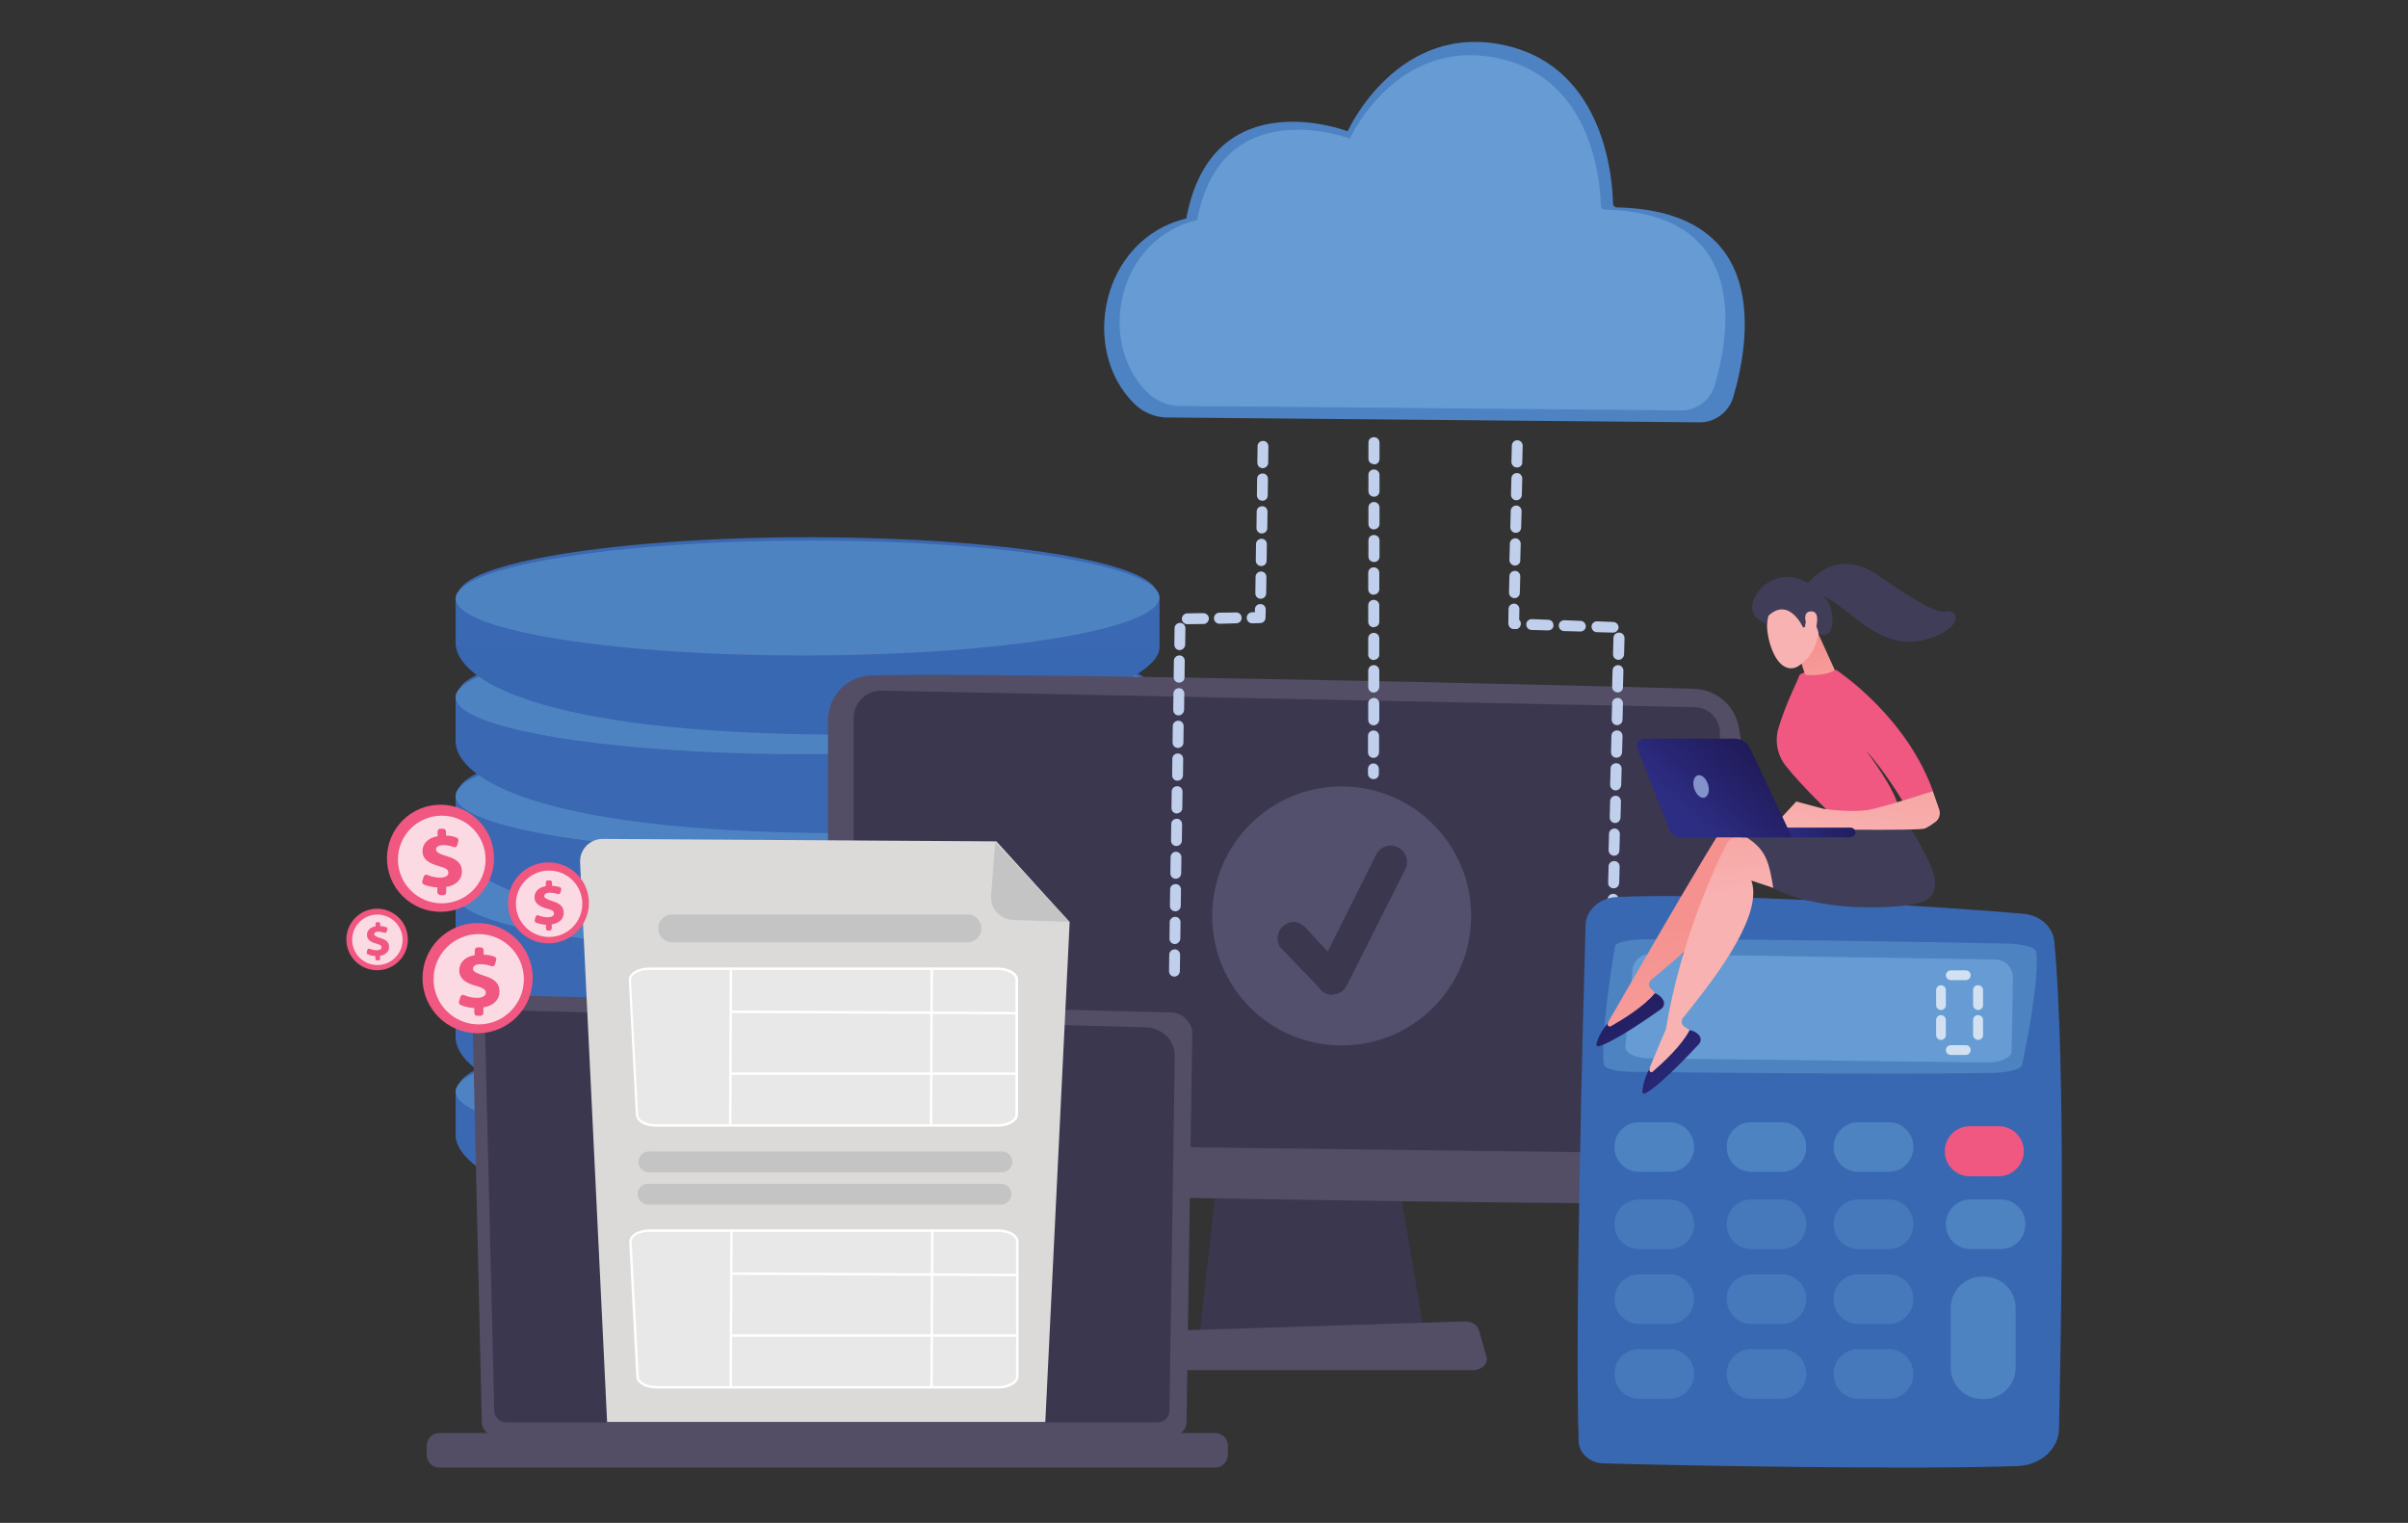 <?xml version="1.0" encoding="utf-8"?>
<!-- Generator: Adobe Illustrator 24.1.2, SVG Export Plug-In . SVG Version: 6.00 Build 0)  -->
<svg version="1.1" id="Layer_1" xmlns="http://www.w3.org/2000/svg" xmlns:xlink="http://www.w3.org/1999/xlink" x="0px" y="0px"
	 viewBox="0 0 1088 688" style="enable-background:new 0 0 1088 688;" xml:space="preserve">
<rect x="0" y="0" width="1088" height="688" fill="#333333" stroke="none"/>
<style type="text/css">
	.st0{fill:#3A68B2;}
	.st1{fill:url(#SVGID_1_);}
	.st2{fill:#4D83C3;}
	.st3{fill:url(#SVGID_2_);}
	.st4{fill:url(#SVGID_3_);}
	.st5{fill:url(#SVGID_4_);}
	.st6{fill:url(#SVGID_5_);}
	.st7{fill:#4E83C2;}
	.st8{fill:#3968B2;}
	.st9{fill:url(#SVGID_6_);}
	.st10{fill:#669CD3;}
	.st11{fill:#3A374F;}
	.st12{fill:#534E66;}
	.st13{fill:#53506D;}
	.st14{fill:#C0CFEB;}
	.st15{fill:#F05781;}
	.st16{opacity:0.63;fill:#4E83C2;enable-background:new    ;}
	.st17{opacity:0.7;}
	.st18{fill:#FFFFFF;}
	.st19{fill:url(#SVGID_7_);}
	.st20{fill:url(#SVGID_8_);}
	.st21{fill:url(#SVGID_9_);}
	.st22{fill:url(#SVGID_10_);}
	.st23{fill:#403D58;}
	.st24{fill:url(#SVGID_11_);}
	.st25{fill:url(#SVGID_12_);}
	.st26{fill:url(#SVGID_13_);}
	.st27{fill:url(#SVGID_14_);}
	.st28{fill:url(#SVGID_15_);}
	.st29{fill:url(#SVGID_16_);}
	.st30{fill:#8193CA;}
	.st31{fill:#DBDAD9;}
	.st32{fill:#C4C4C4;}
	.st33{opacity:0.39;fill:#FFFFFF;enable-background:new    ;}
	.st34{opacity:0.78;fill:#FFFFFF;enable-background:new    ;}
</style>
<path class="st0" d="M523.8,492.6V516l0,0c-1.4,14.2-60.6,40.2-146.6,40.6c-126.5,0.7-169.2-27.5-171.1-42l0,0v-21.6L523.8,492.6z"
	/>
<linearGradient id="SVGID_1_" gradientUnits="userSpaceOnUse" x1="373.689" y1="477.482" x2="352.179" y2="-209.468" gradientTransform="matrix(1 0 0 -1 0 687.962)">
	<stop  offset="0" style="stop-color:#5560AB"/>
	<stop  offset="1" style="stop-color:#4C57A6"/>
</linearGradient>
<path class="st1" d="M205.9,493.2c0,14.6,73,26.1,161.5,25.7c87-0.4,156.4-12.1,156.4-26.2s-69.4-25.7-156.4-25.7
	C278.9,466.8,205.9,478.6,205.9,493.2z"/>
<path class="st0" d="M207.1,491.4c0,14.5,72.4,25.9,160.3,25.6c86.4-0.3,155.3-12,155.3-26s-68.9-25.5-155.3-25.6
	C279.5,465.3,207.1,476.9,207.1,491.4z"/>
<polygon class="st0" points="205.9,514.7 205.9,493.1 523.8,492.6 523.8,516 "/>
<path class="st2" d="M205.9,493.2c0,14.6,73,26.1,161.5,25.7c87-0.4,156.4-12.1,156.4-26.2s-69.4-25.7-156.4-25.7
	C278.9,466.8,205.9,478.6,205.9,493.2z"/>
<path class="st0" d="M523.8,448.1v23.5l0,0c-1.4,14.1-60.6,38.9-146.6,38.5C240.8,509.4,208,484.7,206,470.2l0,0v-21.6L523.8,448.1z
	"/>
<linearGradient id="SVGID_2_" gradientUnits="userSpaceOnUse" x1="372.298" y1="477.522" x2="350.788" y2="-209.418" gradientTransform="matrix(1 0 0 -1 0 687.962)">
	<stop  offset="0" style="stop-color:#5560AB"/>
	<stop  offset="1" style="stop-color:#4C57A6"/>
</linearGradient>
<path class="st3" d="M205.9,448.7c0,14.6,73,26.1,161.5,25.7c87-0.4,156.4-12.1,156.4-26.2s-69.4-25.6-156.4-25.7
	C278.9,422.4,205.9,434.1,205.9,448.7z"/>
<path class="st0" d="M207.1,446.9c0,14.5,72.4,25.9,160.3,25.6c86.4-0.3,155.3-12,155.3-26s-68.9-25.5-155.3-25.6
	C279.5,420.8,207.1,432.5,207.1,446.9z"/>
<polygon class="st0" points="205.9,470.2 205.9,448.6 523.8,448.1 523.8,471.6 "/>
<path class="st2" d="M205.9,448.7c0,14.6,73,26.1,161.5,25.7c87-0.4,156.4-12.1,156.4-26.2s-69.4-25.6-156.4-25.7
	C278.9,422.4,205.9,434.1,205.9,448.7z"/>
<path class="st0" d="M523.8,403.6V427l0,0c-1.5,14.2-60.7,39-146.7,38.5c-136.3-0.7-169.2-25.4-171.1-39.8l0,0v-21.6L523.8,403.6z"
	/>
<linearGradient id="SVGID_3_" gradientUnits="userSpaceOnUse" x1="370.904" y1="477.562" x2="349.394" y2="-209.378" gradientTransform="matrix(1 0 0 -1 0 687.962)">
	<stop  offset="0" style="stop-color:#5560AB"/>
	<stop  offset="1" style="stop-color:#4C57A6"/>
</linearGradient>
<path class="st4" d="M205.9,404.1c0,14.6,73,26.1,161.5,25.7c87-0.4,156.4-12.1,156.4-26.2s-69.4-25.7-156.4-25.7
	C278.9,377.8,205.9,389.6,205.9,404.1z"/>
<path class="st0" d="M207.1,402.4c0,14.5,72.4,25.9,160.3,25.6c86.4-0.3,155.3-12,155.3-26s-68.9-25.5-155.3-25.6
	C279.5,376.3,207.1,387.9,207.1,402.4z"/>
<polygon class="st0" points="205.9,425.7 205.9,404.1 523.8,403.6 523.8,427 "/>
<path class="st2" d="M205.9,404.1c0,14.6,73,26.1,161.5,25.7c87-0.4,156.4-12.1,156.4-26.2s-69.4-25.7-156.4-25.7
	C278.9,377.8,205.9,389.6,205.9,404.1z"/>
<path class="st0" d="M523.8,359v23.5l0,0c-1.4,14.2-60.6,38.9-146.6,38.5C240.8,420.2,208,395.6,206,381.1l0,0v-21.6L523.8,359z"/>
<linearGradient id="SVGID_4_" gradientUnits="userSpaceOnUse" x1="369.51" y1="477.612" x2="348" y2="-209.328" gradientTransform="matrix(1 0 0 -1 0 687.962)">
	<stop  offset="0" style="stop-color:#5560AB"/>
	<stop  offset="1" style="stop-color:#4C57A6"/>
</linearGradient>
<path class="st5" d="M205.9,359.6c0,14.6,73,26.1,161.5,25.7c87-0.4,156.4-12.1,156.4-26.2s-69.4-25.6-156.4-25.7
	C278.9,333.3,205.9,345,205.9,359.6z"/>
<path class="st0" d="M207.1,357.8c0,14.5,72.4,25.9,160.3,25.6c86.4-0.3,155.3-12,155.3-26s-68.9-25.5-155.3-25.6
	C279.5,331.7,207.1,343.3,207.1,357.8z"/>
<polygon class="st0" points="205.9,381.1 205.9,359.5 523.8,359 523.8,382.5 "/>
<path class="st2" d="M205.9,359.6c0,14.6,73,26.1,161.5,25.7c87-0.4,156.4-12.1,156.4-26.2s-69.4-25.6-156.4-25.7
	C278.9,333.3,205.9,345,205.9,359.6z"/>
<path class="st0" d="M523.8,314.4v23.5l0,0c-1.4,14.2-60.6,38.9-146.6,38.5C240.8,375.7,207.9,351,206,336.5l0,0v-21.6L523.8,314.4z
	"/>
<linearGradient id="SVGID_5_" gradientUnits="userSpaceOnUse" x1="368.115" y1="477.652" x2="346.605" y2="-209.288" gradientTransform="matrix(1 0 0 -1 0 687.962)">
	<stop  offset="0" style="stop-color:#5560AB"/>
	<stop  offset="1" style="stop-color:#4C57A6"/>
</linearGradient>
<path class="st6" d="M205.9,315c0,14.6,73,26.1,161.5,25.7c87-0.4,156.4-12.1,156.4-26.2s-69.4-25.6-156.4-25.7
	C278.9,288.7,205.9,300.4,205.9,315z"/>
<path class="st0" d="M207.1,313.2c0,14.5,72.4,25.9,160.3,25.6c86.4-0.3,155.3-12,155.3-26s-68.9-25.5-155.3-25.6
	C279.5,287.1,207.1,298.8,207.1,313.2z"/>
<polygon class="st0" points="205.9,336.5 205.9,314.9 523.8,314.4 523.8,337.9 "/>
<path class="st7" d="M205.9,315c0,14.6,73,26.1,161.5,25.7c87-0.4,156.4-12.1,156.4-26.2s-69.4-25.6-156.4-25.7
	C278.9,288.7,205.9,300.4,205.9,315z"/>
<path class="st8" d="M523.8,269.9v23.5l0,0c-1.4,14.2-60.6,38.9-146.6,38.5C240.8,331.1,207.9,306.4,206,292l0,0v-21.6L523.8,269.9z
	"/>
<linearGradient id="SVGID_6_" gradientUnits="userSpaceOnUse" x1="366.721" y1="477.692" x2="345.211" y2="-209.248" gradientTransform="matrix(1 0 0 -1 0 687.962)">
	<stop  offset="0" style="stop-color:#5560AB"/>
	<stop  offset="1" style="stop-color:#4C57A6"/>
</linearGradient>
<path class="st9" d="M205.9,270.4c0,14.6,73,26.1,161.5,25.7c87-0.4,156.4-12.1,156.4-26.2s-69.4-25.6-156.4-25.7
	C278.9,244.1,205.9,255.9,205.9,270.4z"/>
<path class="st0" d="M207.1,268.7c0,14.5,72.4,25.9,160.3,25.6c86.4-0.3,155.3-12,155.3-26s-68.9-25.4-155.3-25.6
	C279.5,242.6,207.1,254.2,207.1,268.7z"/>
<polygon class="st0" points="205.9,292 205.9,270.4 523.8,269.9 523.8,293.3 "/>
<path class="st7" d="M205.9,270.4c0,14.6,73,26.1,161.5,25.7c87-0.4,156.4-12.1,156.4-26.2s-69.4-25.6-156.4-25.7
	C278.9,244.1,205.9,255.9,205.9,270.4z"/>
<path class="st2" d="M730.6,93.7c-1,0-1.8-0.8-1.8-1.8c-0.2-10.2-3.3-60.6-47.8-71.2c-49.5-11.7-72.1,38.6-72.1,38.6
	S547.7,35.8,536,98.7c-38.4,9.2-48.4,59.3-23.4,83.8c4,3.9,9.3,6.1,14.8,6.1l240.4,2.2c7.1,0.1,13.3-4.6,15.3-11.3
	C790.6,154.1,800.4,95.3,730.6,93.7z"/>
<path class="st10" d="M725.1,94.7c-1,0-1.8-0.8-1.8-1.8c-0.2-9.7-3.3-56.5-45.2-66.3c-46.8-11-68.2,36-68.2,36s-57.9-21.9-69,36.8
	c-35.9,8.5-45.5,54.5-22.8,77.6c4,4.1,9.4,6.4,15.1,6.4l226.3,2c7.1,0.1,13.3-4.6,15.3-11.4C781.9,150,790.3,96.3,725.1,94.7z"/>
<polygon class="st11" points="550.8,524.4 542,602.9 643.6,602.9 630.3,524.4 "/>
<path class="st12" d="M374.1,325.4v185c0,15.2,12.1,27.7,27.3,28.1c67.6,1.7,303.9,6,368.3,5c11.1-0.2,20-9,20.3-20
	c1.2-43,3.3-146.3-4.2-194.3c-1.6-10.1-10.1-17.7-20.3-18c-56.6-1.8-307.2-7.5-371.5-6.1C382.9,305.3,374.1,314.3,374.1,325.4z"/>
<path class="st11" d="M385.7,324.5v175.8c0,8.9,7.1,16.1,16,16.3l358.7,4.5c8.7,0.1,15.9-6.8,16.1-15.6c0-0.1,0-0.1,0-0.2l0.6-174.2
	c0-6.3-5-11.5-11.3-11.6L398.5,312c-6.9-0.2-12.7,5.3-12.8,12.2C385.7,324.3,385.7,324.4,385.7,324.5z"/>
<path class="st12" d="M665.5,619H516.8c-4,0-7.1-2.9-6.3-6l1.9-7.5c0.6-2.3,3.1-3.9,6-4l143.3-4.5c3.1-0.1,5.8,1.5,6.5,3.9l3.4,12
	C672.6,616,669.5,619,665.5,619z"/>
<circle class="st13" cx="606.2" cy="413.8" r="58.5"/>
<path class="st11" d="M602,449.5c-2.6,0-5-1.4-6.3-3.6l-17.4-18.1c-2.1-3.5-1-8,2.5-10.2c3.5-2.1,7-1.2,10,2.5l9.1,9.8l21.9-43.8
	c1.8-3.6,6.2-5.1,9.8-3.3c0,0,0.1,0,0.1,0c3.6,1.9,5.1,6.4,3.2,10l-26.4,52.5c-1.2,2.4-3.6,3.9-6.3,4L602,449.5z"/>
<path class="st12" d="M217.7,642.6c0,3.1,2.5,5.7,5.7,5.7h307c3.1,0,5.7-2.5,5.7-5.7l2.6-176.4c0-3.1-3.7-9.2-10.4-8.8l-300-7.8
	c-7.9-0.2-14.5,6-14.7,13.9c0,0.2,0,0.5,0,0.7L217.7,642.6z"/>
<path class="st12" d="M549.1,663H198.5c-3.1,0-5.7-2.5-5.7-5.7v-4.2c0-3.1,2.5-5.7,5.7-5.7h350.6c3.1,0,5.7,2.5,5.7,5.7v4.2
	C554.7,660.4,552.2,663,549.1,663z"/>
<path class="st11" d="M223.3,637.2c0,3,2.4,5.4,5.4,5.4H523c3,0,5.4-2.4,5.4-5.4l2.4-160.2c-0.3-9.6-8.7-13.1-13.8-12.9l-287.5-7.7
	c-5.5-0.2-10.1,4.2-10.3,9.7c0,0.2,0,0.4,0,0.6L223.3,637.2z"/>
<path class="st14" d="M728.2,438.3L728.2,438.3c-1.4,0-2.4-1.2-2.4-2.5c0-1.4,1.1-2.5,2.5-2.5c1.3,0,2.4,1.1,2.4,2.4c0,0,0,0,0,0
	v0.1C730.7,437.2,729.6,438.3,728.2,438.3C728.2,438.3,728.2,438.3,728.2,438.3z M728.4,430.8L728.4,430.8c-1.4,0-2.4-1.2-2.4-2.5
	c0,0,0,0,0,0l0.2-7.4c0-1.3,1.1-2.4,2.5-2.4h0c1.4,0,2.4,1.2,2.4,2.5c0,0,0,0,0,0l-0.2,7.4C730.9,429.8,729.8,430.9,728.4,430.8
	L728.4,430.8z M728.7,416.1L728.7,416.1c-1.4,0-2.5-1.2-2.5-2.5c0,0,0,0,0,0l0.2-7.4c0-1.3,1.1-2.4,2.5-2.4l0,0
	c1.4,0,2.4,1.1,2.4,2.5c0,0,0,0,0,0l-0.2,7.4C731.1,415,730,416.1,728.7,416.1z M729,401.3L729,401.3c-1.4,0-2.5-1.2-2.4-2.5
	l0.2-7.4c0-1.3,1.1-2.4,2.5-2.4h0.1c1.4,0,2.4,1.2,2.4,2.5l-0.2,7.4C731.5,400.3,730.4,401.4,729,401.3
	C729,401.3,729,401.3,729,401.3L729,401.3z M729.3,386.6L729.3,386.6c-1.4,0-2.5-1.2-2.5-2.5c0,0,0,0,0,0l0.2-7.4
	c0-1.3,1.1-2.4,2.5-2.4l0,0c1.4,0,2.4,1.2,2.4,2.5c0,0,0,0,0,0l-0.2,7.4C731.7,385.5,730.7,386.6,729.3,386.6z M729.7,371.8
	L729.7,371.8c-1.4,0-2.4-1.2-2.4-2.5c0,0,0,0,0,0l0.2-7.4c0-1.4,1.2-2.4,2.5-2.4c1.4,0,2.4,1.2,2.4,2.5l-0.2,7.4
	C732.1,370.8,731,371.9,729.7,371.8z M730,357.1L730,357.1c-1.4,0-2.5-1.2-2.5-2.5l0.2-7.4c0-1.3,1.1-2.4,2.5-2.4h0.1
	c1.4,0,2.4,1.1,2.4,2.5c0,0,0,0,0,0l-0.2,7.4C732.4,356,731.3,357.1,730,357.1L730,357.1z M730.3,342.3L730.3,342.3
	c-1.4,0-2.4-1.1-2.4-2.5c0,0,0,0,0,0l0.2-7.4c0-1.3,1.1-2.4,2.5-2.4h0.1c1.4,0,2.4,1.2,2.4,2.5l-0.2,7.4
	C732.8,341.3,731.7,342.4,730.3,342.3C730.3,342.3,730.3,342.3,730.3,342.3z M730.6,327.6L730.6,327.6c-1.4,0-2.4-1.2-2.4-2.5
	c0,0,0,0,0,0l0.2-7.4c0-1.4,1.2-2.4,2.5-2.4c1.4,0,2.4,1.2,2.4,2.5l-0.2,7.4C733.1,326.5,732,327.6,730.6,327.6
	C730.6,327.6,730.6,327.6,730.6,327.6z M730.9,312.8L730.9,312.8c-1.4,0-2.5-1.2-2.5-2.5c0,0,0,0,0,0l0.2-7.4c0-1.3,1.1-2.4,2.5-2.4
	l0,0c1.4,0,2.4,1.2,2.4,2.5l-0.2,7.4C733.3,311.8,732.3,312.8,730.9,312.8z M731.3,298.1L731.3,298.1c-1.4,0-2.5-1.1-2.5-2.5
	c0,0,0,0,0,0l0.2-7.4c0-1.3,1.1-2.4,2.5-2.4h0.1c1.4,0,2.4,1.2,2.4,2.5l-0.2,7.4C733.7,297,732.6,298.1,731.3,298.1z M729,285.8
	L729,285.8l-7.5-0.2c-1.4,0-2.4-1.2-2.4-2.5c0-1.4,1.2-2.4,2.5-2.4l7.4,0.3c1.4,0.1,2.4,1.3,2.3,2.6
	C731.2,284.7,730.2,285.7,729,285.8L729,285.8z M714.2,285.3L714.2,285.3l-7.5-0.2c-1.4,0-2.4-1.2-2.4-2.5c0-1.4,1.2-2.4,2.5-2.4
	l0,0l7.4,0.3c1.4,0.1,2.4,1.3,2.3,2.6C716.5,284.2,715.5,285.2,714.2,285.3L714.2,285.3z M699.5,284.8L699.5,284.8l-7.5-0.2
	c-1.4,0-2.4-1.2-2.4-2.5c0-1.4,1.2-2.4,2.5-2.4l0,0l7.4,0.3c1.4,0,2.4,1.1,2.4,2.5C702,283.7,700.9,284.8,699.5,284.8L699.5,284.8z
	 M684.8,284.2L684.8,284.2h-0.9c-1.3,0-2.4-1.2-2.4-2.5l0.1-6.6c0-1.3,1.1-2.4,2.5-2.4l0,0c1.4,0,2.4,1.2,2.4,2.5l-0.1,4.8
	c1,0.9,1,2.5,0.1,3.5C686,284,685.4,284.3,684.8,284.2L684.8,284.2z M684.2,270.2L684.2,270.2c-1.4,0-2.4-1.2-2.4-2.5c0,0,0,0,0,0
	l0.2-7.4c0-1.3,1.1-2.4,2.5-2.4h0c1.4,0,2.4,1.2,2.4,2.5l-0.2,7.4C686.7,269.2,685.6,270.3,684.2,270.2
	C684.3,270.3,684.3,270.3,684.2,270.2L684.2,270.2z M684.5,255.5L684.5,255.5c-1.4,0-2.5-1.2-2.5-2.5c0,0,0,0,0,0l0.2-7.4
	c0-1.3,1.1-2.4,2.4-2.4c0,0,0,0,0.1,0c1.4,0,2.4,1.2,2.4,2.5l-0.2,7.4C687,254.4,685.9,255.5,684.5,255.5L684.5,255.5z M684.8,240.7
	L684.8,240.7c-1.4,0-2.4-1.2-2.4-2.5c0,0,0,0,0,0l0.2-7.4c0-1.3,1.1-2.4,2.5-2.4h0c1.4,0,2.4,1.2,2.4,2.5l-0.2,7.4
	C687.3,239.7,686.2,240.8,684.8,240.7L684.8,240.7z M685.1,226L685.1,226c-1.4,0-2.4-1.2-2.4-2.5c0,0,0,0,0,0l0.2-7.4
	c0-1.3,1.1-2.4,2.5-2.4l0,0c1.4,0,2.4,1.2,2.4,2.5c0,0,0,0,0,0l-0.2,7.4C687.6,224.9,686.5,226,685.1,226L685.1,226z M685.4,211.2
	L685.4,211.2c-1.4,0-2.5-1.2-2.5-2.5c0,0,0,0,0,0l0.2-7.4c0-1.3,1.1-2.4,2.4-2.4c0,0,0,0,0.1,0c1.4,0,2.4,1.2,2.4,2.5c0,0,0,0,0,0
	l-0.2,7.4C687.9,210.2,686.8,211.2,685.4,211.2L685.4,211.2z"/>
<path class="st14" d="M530.6,441.2L530.6,441.2c-1.4,0-2.4-1.1-2.4-2.5c0,0,0,0,0,0l0.1-7.4c0-1.3,1.1-2.4,2.5-2.4l0,0
	c1.4,0,2.4,1.1,2.4,2.5l-0.1,7.4C533,440.1,531.9,441.2,530.6,441.2z M530.8,426.5L530.8,426.5c-1.4,0-2.4-1.1-2.4-2.5c0,0,0,0,0,0
	l0.1-7.4c0-1.3,1.1-2.4,2.5-2.4l0,0c1.4,0,2.4,1.1,2.4,2.5c0,0,0,0,0,0l-0.1,7.4C533.2,425.4,532.1,426.5,530.8,426.5z M531,411.7
	L531,411.7c-1.4,0-2.4-1.1-2.4-2.5c0,0,0,0,0,0l0.1-7.4c0-1.4,1.1-2.4,2.5-2.4c1.4,0,2.4,1.1,2.4,2.5l0,0l-0.1,7.4
	C533.5,410.6,532.4,411.7,531,411.7C531,411.7,531,411.7,531,411.7z M531.2,397L531.2,397c-1.4,0-2.4-1.1-2.4-2.5c0,0,0,0,0,0
	l0.1-7.4c0.1-1.4,1.3-2.4,2.6-2.3c1.2,0.1,2.2,1.1,2.3,2.3l-0.1,7.4C533.7,395.9,532.6,397,531.2,397C531.3,397,531.3,397,531.2,397
	L531.2,397z M531.5,382.2L531.5,382.2c-1.4,0-2.4-1.1-2.4-2.5c0,0,0,0,0,0l0.1-7.4c0-1.4,1.1-2.4,2.5-2.4c1.4,0,2.4,1.1,2.4,2.5
	l-0.1,7.4C534,381.1,532.9,382.2,531.5,382.2L531.5,382.2z M531.7,367.5L531.7,367.5c-1.4,0-2.4-1.1-2.4-2.5c0,0,0,0,0,0l0.1-7.4
	c0-1.4,1.1-2.4,2.5-2.4c1.4,0,2.4,1.1,2.4,2.5l0,0l-0.1,7.4C534.2,366.4,533.1,367.4,531.7,367.5L531.7,367.5z M532,352.7L532,352.7
	c-1.4,0-2.4-1.1-2.4-2.5l0.1-7.4c0-1.4,1.1-2.4,2.5-2.4c1.4,0,2.4,1.1,2.4,2.5l0,0l-0.1,7.4C534.5,351.6,533.4,352.7,532,352.7
	C532,352.7,532,352.7,532,352.7z M532.2,337.9L532.2,337.9c-1.4,0-2.4-1.1-2.4-2.5l0.1-7.4c0-1.3,1.1-2.4,2.5-2.4l0,0
	c1.4,0,2.4,1.1,2.4,2.5c0,0,0,0,0,0l-0.1,7.4C534.7,336.9,533.6,337.9,532.2,337.9L532.2,337.9z M532.5,323.2L532.5,323.2
	c-1.4,0-2.4-1.1-2.4-2.5c0,0,0,0,0,0l0.1-7.4c0-1.3,1.1-2.4,2.5-2.4l0,0c1.4,0,2.4,1.1,2.4,2.5c0,0,0,0,0,0l-0.1,7.4
	C534.9,322.1,533.8,323.2,532.5,323.2L532.5,323.2z M532.7,308.4L532.7,308.4c-1.4,0-2.4-1.1-2.4-2.5c0,0,0,0,0,0l0.1-7.4
	c0-1.3,1.1-2.4,2.5-2.4l0,0c1.4,0,2.4,1.1,2.4,2.5c0,0,0,0,0,0l-0.1,7.4C535.2,307.4,534.1,308.4,532.7,308.4L532.7,308.4z
	 M533,293.7L533,293.7c-1.4,0-2.4-1.1-2.4-2.5c0,0,0,0,0,0l0.1-7.4c0-1.3,1.1-2.4,2.5-2.4l0,0c1.4,0,2.4,1.1,2.4,2.5c0,0,0,0,0,0
	l-0.1,7.4C535.4,292.6,534.3,293.7,533,293.7L533,293.7z M536.3,282c-1.4-0.1-2.4-1.3-2.3-2.6c0.1-1.2,1.1-2.2,2.3-2.3l7.4-0.1
	c1.3,0,2.5,1.1,2.5,2.4c0,1.4-1.1,2.5-2.4,2.5c0,0,0,0,0,0L536.3,282L536.3,282z M551,281.8c-1.4,0-2.5-1.1-2.5-2.5
	c0-1.4,1.1-2.5,2.5-2.5l7.4-0.1c1.4-0.1,2.5,0.9,2.6,2.3c0.1,1.4-0.9,2.5-2.3,2.6c-0.1,0-0.2,0-0.3,0L551,281.8L551,281.8z
	 M565.8,281.6c-1.4,0-2.5-1.1-2.5-2.5c0-1.4,1.1-2.5,2.5-2.5h1.2v-1.3c0-1.4,1.1-2.4,2.5-2.4c1.4,0,2.4,1.1,2.4,2.5l0,0l-0.1,3.7
	c0,1.3-1.1,2.4-2.4,2.4L565.8,281.6L565.8,281.6z M569.6,270.5L569.6,270.5c-1.4,0-2.4-1.1-2.4-2.5c0,0,0,0,0,0l0.1-7.4
	c0-1.3,1.1-2.4,2.4-2.4c0,0,0,0,0.1,0c1.4,0,2.4,1.1,2.4,2.5c0,0,0,0,0,0l-0.1,7.4C572.1,269.4,571,270.5,569.6,270.5L569.6,270.5z
	 M569.8,255.7L569.8,255.7c-1.4,0-2.4-1.1-2.4-2.5l0.1-7.4c0-1.3,1.1-2.4,2.5-2.4c0,0,0,0,0,0c1.4,0,2.4,1.1,2.4,2.5l-0.1,7.4
	C572.3,254.7,571.2,255.8,569.8,255.7L569.8,255.7z M570.1,241L570.1,241c-1.4,0-2.4-1.1-2.4-2.5l0.1-7.4c0-1.4,1.1-2.4,2.5-2.4
	c1.4,0,2.4,1.1,2.4,2.5l0,0l-0.1,7.4C572.6,239.9,571.5,241,570.1,241C570.1,241,570.1,241,570.1,241L570.1,241z M570.3,226.2
	L570.3,226.2c-1.4,0-2.4-1.1-2.4-2.5c0,0,0,0,0,0l0.1-7.4c0-1.4,1.1-2.4,2.5-2.4c1.4,0,2.4,1.1,2.4,2.5l0,0l-0.1,7.4
	C572.8,225.2,571.7,226.3,570.3,226.2L570.3,226.2z M570.5,211.5L570.5,211.5c-1.4,0-2.4-1.1-2.4-2.5c0,0,0,0,0,0l0.1-7.4
	c0-1.4,1.1-2.4,2.5-2.4c1.4,0,2.4,1.1,2.4,2.5l0,0l-0.1,7.4C573,210.4,571.9,211.5,570.5,211.5L570.5,211.5z"/>
<path class="st14" d="M620.6,352L620.6,352c-1.4,0-2.5-1.1-2.5-2.4c0,0,0,0,0,0v-2.2c0-1.4,1.1-2.5,2.4-2.5c0,0,0,0,0,0l0,0
	c1.4,0,2.5,1.1,2.5,2.5c0,0,0,0,0,0v2.2C623.1,350.9,622,352,620.6,352z M620.6,342.4L620.6,342.4c-1.4,0-2.5-1.1-2.5-2.5
	c0,0,0,0,0,0v-7.4c0-1.4,1.1-2.5,2.5-2.5l0,0c1.4,0,2.5,1.1,2.5,2.5v7.4C623,341.3,622,342.4,620.6,342.4L620.6,342.4z M620.7,327.7
	L620.7,327.7c-1.4,0-2.5-1.1-2.5-2.5c0,0,0,0,0,0v-7.4c0-1.4,1.1-2.4,2.5-2.5l0,0c1.4,0,2.5,1.1,2.5,2.5c0,0,0,0,0,0v7.4
	C623.1,326.6,622,327.6,620.7,327.7L620.7,327.7z M620.7,312.9L620.7,312.9c-1.4,0-2.5-1.1-2.5-2.5v-7.4c0-1.4,1.1-2.5,2.5-2.5l0,0
	c1.4,0,2.5,1.1,2.5,2.5c0,0,0,0,0,0v7.4C623.1,311.8,622,312.8,620.7,312.9L620.7,312.9z M620.7,298.2L620.7,298.2
	c-1.4,0-2.5-1.1-2.5-2.4c0,0,0,0,0,0v-7.4c0-1.4,1.1-2.5,2.5-2.5l0,0c1.4,0,2.5,1.1,2.5,2.4c0,0,0,0,0,0v7.4c0,1.3-1,2.3-2.3,2.4
	L620.7,298.2z M620.7,283.4L620.7,283.4c-1.4,0-2.5-1.1-2.5-2.5c0,0,0,0,0,0v-7.4c0-1.4,1.1-2.5,2.5-2.5l0,0c1.4,0,2.5,1.1,2.5,2.5
	c0,0,0,0,0,0v7.4c0,1.3-1,2.3-2.3,2.4L620.7,283.4z M620.7,268.7L620.7,268.7c-1.4,0-2.5-1.1-2.5-2.5v-7.4c0-1.4,1.1-2.5,2.5-2.5
	l0,0c1.4,0,2.5,1.1,2.5,2.5c0,0,0,0,0,0v7.4c0,1.3-1,2.3-2.3,2.4L620.7,268.7z M620.8,253.9L620.8,253.9c-1.4,0-2.5-1.1-2.5-2.4
	c0,0,0,0,0,0v-7.4c0-1.4,1.1-2.4,2.5-2.4c1.4,0,2.5,1.1,2.5,2.4c0,0,0,0,0,0v7.4c0,1.3-1,2.3-2.2,2.4L620.8,253.9z M620.8,239.2
	L620.8,239.2c-1.4,0-2.5-1.1-2.5-2.5c0,0,0,0,0,0v-7.4c0-1.4,1.1-2.5,2.5-2.5c0,0,0,0,0,0l0,0c1.4,0,2.5,1.1,2.5,2.5v7.4
	c0,1.3-1,2.3-2.2,2.4L620.8,239.2z M620.8,224.4L620.8,224.4c-1.4,0-2.5-1.1-2.5-2.5v-7.4c0-1.4,1.1-2.4,2.5-2.4l0,0
	c1.4,0,2.5,1.1,2.5,2.5c0,0,0,0,0,0v7.4c0,1.2-1,2.3-2.2,2.4L620.8,224.4z M620.8,209.7L620.8,209.7c-1.4,0-2.5-1.1-2.5-2.4
	c0,0,0,0,0,0v-7.4c0-1.4,1.1-2.4,2.5-2.4l0,0l0,0c1.4,0,2.5,1.1,2.5,2.5c0,0,0,0,0,0v7.4c0,1.2-0.9,2.3-2.2,2.4L620.8,209.7z"/>
<path class="st8" d="M716.4,418c-1.2,41.1-4.9,183.1-3.1,233.3c0.2,5.3,5,9.6,11,9.8c29.8,0.9,138.9,3,187.6,1.2
	c10.1-0.4,18.2-7.7,18.4-16.6c1-43.2,3.2-164.6-2.1-220.3c-0.6-6.7-6.5-12-14.1-12.6c-32.4-2.9-142-9.9-184.1-7.5
	C722.5,405.8,716.6,411.3,716.4,418z"/>
<path class="st7" d="M729.7,427.6c-1.6,9.6-6.7,41.6-5,53.4c0.2,1.7,5.5,3.1,12.3,3.2c27.7,0.4,122.4,1.3,163.1,0.5
	c7.3-0.1,13.1-1.7,13.5-3.5c2.1-9.8,8-39.6,6.4-51.3c-0.2-1.9-5.9-3.4-13.1-3.6c-30-0.7-130.6-2.3-165.1-1.9
	C735.1,424.6,729.9,425.9,729.7,427.6z"/>
<path class="st10" d="M907.2,435.9c-1.5-1.5-3.5-2.4-5.6-2.4L745.7,431c-4.2-0.1-7.7,3.1-8.1,7.2l-3.2,34.6
	c-0.3,2.8,4.4,5.2,10.3,5.3L898,480c5.9,0.1,10.8-2.2,10.9-5l0.6-33.3C909.5,439.5,908.7,437.5,907.2,435.9z"/>
<path class="st7" d="M740.6,507h13.7c6.2,0,11.1,5,11.1,11.1v0.2c0,6.2-5,11.1-11.1,11.1h-13.7c-6.2,0-11.1-5-11.1-11.1v-0.2
	C729.4,512,734.4,507,740.6,507z"/>
<path class="st7" d="M791.2,507H805c6.2,0,11.1,5,11.1,11.1v0.2c0,6.2-5,11.1-11.1,11.1h-13.7c-6.2,0-11.1-5-11.1-11.1v-0.2
	C780.1,512,785.1,507,791.2,507z"/>
<path class="st7" d="M839.6,507h13.8c6.2,0,11.1,5,11.1,11.1v0.2c0,6.2-5,11.1-11.1,11.1h-13.8c-6.2,0-11.1-5-11.1-11.1v-0.2
	C828.5,512,833.5,507,839.6,507z"/>
<path class="st15" d="M914.4,520.1c0,6.2-5.1,11.3-11.3,11.3c0,0,0,0,0,0H890c-6.3,0-11.3-5.1-11.3-11.3l0,0l0,0
	c0-6.3,5.1-11.3,11.3-11.3c0,0,0,0,0,0h13.1C909.4,508.8,914.4,513.8,914.4,520.1C914.4,520.1,914.4,520.1,914.4,520.1L914.4,520.1z
	"/>
<path class="st16" d="M740.6,541.9h13.7c6.2,0,11.1,5,11.1,11.1v0.2c0,6.2-5,11.1-11.1,11.1h-13.7c-6.2,0-11.1-5-11.1-11.1v-0.2
	C729.4,546.9,734.4,541.9,740.6,541.9z"/>
<path class="st16" d="M791.2,541.9H805c6.2,0,11.1,5,11.1,11.1v0.2c0,6.2-5,11.1-11.1,11.1h-13.7c-6.2,0-11.1-5-11.1-11.1v-0.2
	C780.1,546.9,785.1,541.9,791.2,541.9z"/>
<path class="st16" d="M839.6,541.9h13.8c6.2,0,11.1,5,11.1,11.1v0.2c0,6.2-5,11.1-11.1,11.1h-13.8c-6.2,0-11.1-5-11.1-11.1v-0.2
	C828.5,546.9,833.5,541.9,839.6,541.9z"/>
<path class="st7" d="M890.3,541.9H904c6.2,0,11.1,5,11.1,11.1v0.2c0,6.2-5,11.1-11.1,11.1h-13.7c-6.2,0-11.1-5-11.1-11.1v-0.2
	C879.2,546.9,884.1,541.9,890.3,541.9z"/>
<path class="st16" d="M740.6,575.7h13.7c6.2,0,11.1,5,11.1,11.1v0.2c0,6.2-5,11.1-11.1,11.1h-13.7c-6.2,0-11.1-5-11.1-11.1v-0.2
	C729.4,580.7,734.4,575.7,740.6,575.7z"/>
<path class="st16" d="M791.2,575.7H805c6.2,0,11.1,5,11.1,11.1v0.2c0,6.2-5,11.1-11.1,11.1h-13.7c-6.2,0-11.1-5-11.1-11.1v-0.2
	C780.1,580.7,785.1,575.7,791.2,575.7z"/>
<path class="st16" d="M839.6,575.7h13.8c6.2,0,11.1,5,11.1,11.1v0.2c0,6.2-5,11.1-11.1,11.1h-13.8c-6.2,0-11.1-5-11.1-11.1v-0.2
	C828.5,580.7,833.5,575.7,839.6,575.7z"/>
<path class="st16" d="M740.6,609.5h13.7c6.2,0,11.1,5,11.1,11.1v0.2c0,6.2-5,11.1-11.1,11.1h-13.7c-6.2,0-11.1-5-11.1-11.1v-0.2
	C729.4,614.5,734.4,609.5,740.6,609.5z"/>
<path class="st16" d="M791.2,609.5H805c6.2,0,11.1,5,11.1,11.1v0.2c0,6.2-5,11.1-11.1,11.1h-13.7c-6.2,0-11.1-5-11.1-11.1v-0.2
	C780.1,614.5,785.1,609.5,791.2,609.5z"/>
<path class="st16" d="M839.6,609.5h13.8c6.2,0,11.1,5,11.1,11.1v0.2c0,6.2-5,11.1-11.1,11.1h-13.8c-6.2,0-11.1-5-11.1-11.1v-0.2
	C828.5,614.5,833.5,609.5,839.6,609.5z"/>
<path class="st7" d="M895.5,576.8h1.1c7.8,0,14.1,6.3,14.1,14.1v27c0,7.8-6.3,14.1-14.1,14.1h-1.1c-7.8,0-14.1-6.3-14.1-14.1v-27
	C881.4,583.1,887.7,576.8,895.5,576.8z"/>
<g class="st17">
	<path class="st18" d="M890.4,440.6c0,1.2-1,2.2-2.2,2.2l0,0h-6.8c-1.2,0-2.2-1-2.2-2.2l0,0l0,0c0-1.2,1-2.2,2.2-2.2l0,0h6.8
		C889.4,438.4,890.4,439.4,890.4,440.6L890.4,440.6z"/>
	<path class="st18" d="M890.4,474.4c0,1.2-1,2.2-2.2,2.2l0,0h-6.8c-1.2,0-2.2-1-2.2-2.2l0,0l0,0c0-1.2,1-2.2,2.2-2.2l0,0h6.8
		C889.4,472.1,890.4,473.1,890.4,474.4L890.4,474.4z"/>
	<path class="st18" d="M879.2,454.1c0,1.2-1,2.2-2.2,2.2l0,0l0,0c-1.2,0-2.2-1-2.2-2.2l0,0v-6.8c0-1.2,1-2.2,2.2-2.2l0,0l0,0
		c1.2,0,2.2,1,2.2,2.2l0,0V454.1z"/>
	<path class="st18" d="M879.2,467.6c0,1.2-1,2.2-2.2,2.2l0,0l0,0c-1.2,0-2.2-1-2.2-2.2l0,0v-6.8c0-1.2,1-2.2,2.2-2.2l0,0l0,0
		c1.2,0,2.2,1,2.2,2.2l0,0V467.6z"/>
	<path class="st18" d="M896,454.1c0,1.2-1,2.2-2.2,2.2l0,0l0,0c-1.2,0-2.3-1-2.3-2.2v-6.8c0-1.2,1-2.3,2.3-2.2l0,0
		c1.2,0,2.2,1,2.2,2.2l0,0V454.1z"/>
	<path class="st18" d="M896,467.6c0,1.2-1,2.2-2.2,2.2l0,0l0,0c-1.2,0-2.3-1-2.3-2.2v-6.8c0-1.2,1-2.3,2.3-2.2l0,0
		c1.2,0,2.2,1,2.2,2.2l0,0V467.6z"/>
</g>
<linearGradient id="SVGID_7_" gradientUnits="userSpaceOnUse" x1="-4185.596" y1="270.252" x2="-4171.645" y2="131.722" gradientTransform="matrix(1 0 0 -1 4953.49 687.962)">
	<stop  offset="0" style="stop-color:#F5928F"/>
	<stop  offset="1" style="stop-color:#F8B2B1"/>
</linearGradient>
<path class="st19" d="M726.6,461.8c0.1,0,48.3-84.4,54.8-92.3c1.1-1.3,2.8-2,4.5-1.8l13.4,1.6l15.8,34.2l-26.3-15.3
	c2.6,18-31.2,44.8-42.8,54.5c-1.1,0.9-1.3,2.6-0.3,3.7c0,0,0.1,0.1,0.1,0.1l4.6,4.9c-7.1,7.4-16.2,12.6-26.3,14.9L726.6,461.8z"/>
<linearGradient id="SVGID_8_" gradientUnits="userSpaceOnUse" x1="-13613.567" y1="7943.068" x2="-13619.407" y2="7853.668" gradientTransform="matrix(0.897 -0.441 -0.441 -0.897 16446.305 1556.246)">
	<stop  offset="0" style="stop-color:#201B59"/>
	<stop  offset="1" style="stop-color:#2D2D84"/>
</linearGradient>
<path class="st20" d="M747.7,448.7c1.8,0.6,3.2,1.9,4,3.6c0.4,1.3,0,2.7-1.1,3.5c-4.9,3.5-20.9,14.7-28.3,16.9
	c-0.4,0.1-0.9-0.2-1-0.6c0-0.1,0-0.3,0-0.4c0.4-1.7,1.6-5.2,5.6-10.2l-0.4,0.7c-0.3,0.5-0.2,1.1,0.3,1.4c0.3,0.2,0.8,0.2,1.1,0
	C732.8,460.8,742.9,454.7,747.7,448.7z"/>
<linearGradient id="SVGID_9_" gradientUnits="userSpaceOnUse" x1="-4181.722" y1="359.052" x2="-4175.242" y2="284.302" gradientTransform="matrix(1 0 0 -1 4953.49 687.962)">
	<stop  offset="0" style="stop-color:#F5928F"/>
	<stop  offset="1" style="stop-color:#F8B2B1"/>
</linearGradient>
<path class="st21" d="M745.3,482.5c0.1-0.1,7.3-17.5,7.4-17.5c6.6-40.4,22.8-74.9,27.6-84c0.8-1.5,2.3-2.5,4-2.7l13.5-1.1l22.4,30.3
	l-28.9-9.7c6.2,17.1-21.5,50.2-30.9,62.1c-0.9,1.2-0.7,2.8,0.4,3.7c0,0,0.1,0.1,0.1,0.1l5.5,3.8c-5.5,8.7-13.4,15.6-22.7,20
	L745.3,482.5z"/>
<linearGradient id="SVGID_10_" gradientUnits="userSpaceOnUse" x1="-11657.189" y1="10892.571" x2="-11663.018" y2="10803.182" gradientTransform="matrix(0.79 -0.61 -0.61 -0.79 16579.666 1931.99)">
	<stop  offset="0" style="stop-color:#201B59"/>
	<stop  offset="1" style="stop-color:#2D2D84"/>
</linearGradient>
<path class="st22" d="M763.4,465.4c1.8,0.2,3.5,1.2,4.6,2.7c0.7,1.2,0.5,2.6-0.4,3.6c-4.1,4.4-17.5,18.7-24.3,22.3
	c-0.4,0.2-0.9,0.1-1.1-0.3c-0.1-0.1-0.1-0.3-0.1-0.4c0-1.8,0.5-5.4,3.4-11.1l-0.2,0.8c-0.2,0.5,0,1.1,0.5,1.3
	c0.4,0.2,0.8,0.1,1.1-0.3C751.2,480.3,759.9,472.3,763.4,465.4z"/>
<path class="st23" d="M861,370.8c0,0,12.2,18.2,13.2,26.4s-3.4,11.1-16.2,12.2c-38,3.1-56.8-8.2-56.8-8.2
	c-2.6-16.6-4.5-20.8-26.2-29.8c0,0,27.5,2.2,33,0S861,370.8,861,370.8z"/>
<path class="st15" d="M828,368.4c0,0-14.2-13.5-21.2-22.5c-3.8-4.8-5-11.2-3.2-17.1c3.2-10.8,8.9-21.9,9.4-23.6
	c0.8-2.7,16.7-2.5,16.7-2.5s31.4,20.4,43.7,54.8l-13.8,4.3c0,0-8.2-13.7-16.3-22.5c0,0,14,18.5,14.5,26.1L828,368.4z"/>
<linearGradient id="SVGID_11_" gradientUnits="userSpaceOnUse" x1="-4135.367" y1="397.25" x2="-4120.917" y2="350.9" gradientTransform="matrix(1 0 0 -1 4953.49 687.962)">
	<stop  offset="0" style="stop-color:#F5928F"/>
	<stop  offset="1" style="stop-color:#F8B2B1"/>
</linearGradient>
<path class="st24" d="M811,290.2c0.2,0.5,4.3,14.3,4.7,14.6s9.1,0.8,13.3-2.1l-8.5-18.7L811,290.2z"/>
<linearGradient id="SVGID_12_" gradientUnits="userSpaceOnUse" x1="-4990.421" y1="12501.316" x2="-5026.802" y2="12500.816" gradientTransform="matrix(0.72 -0.69 -0.69 -0.72 16950.883 1978.263)">
	<stop  offset="0" style="stop-color:#F5928F"/>
	<stop  offset="1" style="stop-color:#F8B2B1"/>
</linearGradient>
<path class="st25" d="M799.6,274.8c0,0-3,6.8,0.5,17.2s9.2,11.3,12.8,8.7s8.3-7.2,8.9-16.6S803.7,266.1,799.6,274.8z"/>
<path class="st23" d="M814.7,283.5c0,0-6.3-14.1-15.7-5.3l-0.7,3.6c0,0-9-2.5-6-10.7c3.3-8.5,12.9-12.6,21.4-9.3
	c0.6,0.3,1.3,0.6,1.9,0.9c9.6,5.3,12.9,11.5,12.3,18.9s-6.1,4.9-6.1,4.9s-1.1-5.5-3.7-6.4s-2.5,3.1-2.5,3.1L814.7,283.5z"/>
<linearGradient id="SVGID_13_" gradientUnits="userSpaceOnUse" x1="-4990.381" y1="12497.405" x2="-5026.761" y2="12496.905" gradientTransform="matrix(0.72 -0.69 -0.69 -0.72 16950.883 1978.263)">
	<stop  offset="0" style="stop-color:#F5928F"/>
	<stop  offset="1" style="stop-color:#F8B2B1"/>
</linearGradient>
<path class="st26" d="M816.8,283.7c0,0-3.3-7.2,1.3-7.5s2.7,7,1.8,9.6L816.8,283.7z"/>
<linearGradient id="SVGID_14_" gradientUnits="userSpaceOnUse" x1="-4104.483" y1="385.842" x2="-4116.443" y2="306.113" gradientTransform="matrix(1 0 0 -1 4953.49 687.962)">
	<stop  offset="0" style="stop-color:#F5928F"/>
	<stop  offset="1" style="stop-color:#F8B2B1"/>
</linearGradient>
<path class="st27" d="M800.9,373.7l10.7-11.6l12.3,3.3c0,0,14.4,2.2,22.6,0l8.2-2.2l18.6-5.8l2.9,8.3c0.7,2.1,0,4.4-1.8,5.7
	c-1.5,1.1-3,2.1-4.7,2.9c-2.5,1.1-56.4,0.3-56.4,0.3L800.9,373.7z"/>
<path class="st23" d="M819.4,268c-1.8-0.3-3-1.9-2.7-3.6c0.1-0.7,0.4-1.3,0.9-1.7c5.6-6.2,16.3-13,31.4-2.5
	c17.1,11.8,26.3,17.2,30.5,16c1.7-0.5,3.5,0.4,4,2.2c0.2,0.8,0.2,1.6-0.2,2.4c-1,1.9-2.9,3.8-6.5,5.6
	C848.9,300.1,834.5,269.8,819.4,268z"/>
<linearGradient id="SVGID_15_" gradientUnits="userSpaceOnUse" x1="-15815.864" y1="927.683" x2="-15855.443" y2="916.843" gradientTransform="matrix(0.999 -4.937274e-02 -4.937274e-02 -0.999 16687.367 510.783)">
	<stop  offset="0" style="stop-color:#201B59"/>
	<stop  offset="1" style="stop-color:#2D2D84"/>
</linearGradient>
<path class="st28" d="M836.2,378.3h-0.1l-49.1,0c-1.2,0-2.2-1-2.2-2.2c0-1.2,1-2.2,2.2-2.2h49.1c1.2,0,2.2,0.9,2.3,2.1
	C838.4,377.2,837.4,378.2,836.2,378.3L836.2,378.3L836.2,378.3z"/>
<linearGradient id="SVGID_16_" gradientUnits="userSpaceOnUse" x1="-15832.115" y1="348.278" x2="-15860.195" y2="318.598" gradientTransform="matrix(1 0 0 -1 16623.131 687.962)">
	<stop  offset="0" style="stop-color:#201B59"/>
	<stop  offset="1" style="stop-color:#2D2D84"/>
</linearGradient>
<path class="st29" d="M742.9,333.7h40.9c3,0,5.8,1.7,7,4.5l18.9,40.1h-50.8c-1.9,0-3.7-1.2-4.4-3l-14.7-37.1
	c-0.7-1.7,0.2-3.6,1.9-4.2C742.1,333.8,742.5,333.7,742.9,333.7z"/>
<path class="st30" d="M771.7,354.3c0.9,2.8,0.2,5.4-1.5,6s-3.8-1.2-4.7-4s-0.2-5.4,1.5-6S770.8,351.5,771.7,354.3z"/>
<path class="st31" d="M450.2,380.1l-177.9-1.1c-5.6,0-10.2,4.5-10.2,10.1c0,0.2,0,0.4,0,0.6l12.2,252.7h198l11-225.8L450.2,380.1z"
	/>
<path class="st32" d="M457.6,415.6c-5.6-0.2-10-4.9-9.8-10.6c0-0.1,0-0.3,0-0.4l1.9-24.1l33.6,36L457.6,415.6z"/>
<path class="st33" d="M451,508.4H296.7c-4.7,0-8.5-2.1-8.6-4.8l-3.2-60.9c-0.1-2.8,3.8-5.1,8.6-5.1H451c4.8,0,8.6,2.2,8.6,5v60.9
	C459.6,506.2,455.8,508.4,451,508.4z"/>
<path class="st18" d="M450.8,509H296.4c-5,0-9-2.3-9.1-5.3l-3.2-60.9c0-1.1,0.4-2.2,1.2-2.9c1.6-1.7,4.7-2.8,8-2.8h157.5
	c5.1,0,9.2,2.4,9.2,5.5v60.9C459.9,506.6,455.9,509,450.8,509z M293.2,438.2c-3,0-5.8,0.9-7.2,2.4c-0.6,0.5-0.9,1.3-0.9,2.1
	l3.2,60.9c0.1,2.4,3.8,4.3,8.1,4.3h154.3c4.4,0,8.1-2,8.1-4.4v-60.9c0-2.4-3.7-4.4-8.1-4.4L293.2,438.2z"/>
<rect x="294.4" y="472.3" transform="matrix(4.886881e-03 -1 1 4.886881e-03 -144.369 800.532)" class="st18" width="71.3" height="1.1"/>
<rect x="385.1" y="472.3" transform="matrix(4.886881e-03 -1 1 4.886881e-03 -54.081 891.266)" class="st18" width="71.3" height="1.1"/>
<rect x="394.2" y="392.8" transform="matrix(4.886881e-03 -1 1 4.886881e-03 -64.5 849.914)" class="st18" width="1.1" height="129.1"/>
<rect x="329.9" y="484.5" class="st18" width="129.5" height="1.1"/>
<path class="st33" d="M451.3,626.8H297c-4.6,0-8.5-2.1-8.6-4.8l-3.2-60.9c-0.1-2.8,3.8-5.1,8.6-5.1h157.5c4.8,0,8.6,2.2,8.6,5v60.9
	C459.9,624.5,456,626.8,451.3,626.8z"/>
<path class="st18" d="M451,627.3H296.7c-5,0-9-2.3-9.2-5.3l-3.2-60.9c0-1.1,0.4-2.2,1.2-2.9c1.6-1.7,4.7-2.8,8-2.8H451
	c5.1,0,9.2,2.4,9.2,5.5v60.9C460.2,624.9,456.1,627.3,451,627.3z M293.5,556.5c-3,0-5.8,0.9-7.2,2.4c-0.6,0.5-0.9,1.3-0.9,2.1
	l3.2,60.9c0.1,2.4,3.7,4.3,8.1,4.3H451c4.4,0,8.1-2,8.1-4.4v-60.9c0-2.4-3.7-4.4-8.1-4.4H293.5z"/>
<rect x="294.7" y="590.6" transform="matrix(4.886881e-03 -1 1 4.886881e-03 -262.438 918.542)" class="st18" width="71.3" height="1.1"/>
<rect x="385.4" y="590.6" transform="matrix(4.886881e-03 -1 1 4.886881e-03 -172.139 1009.265)" class="st18" width="71.3" height="1.1"/>
<rect x="394.5" y="511.1" transform="matrix(4.886881e-03 -1 1 4.886881e-03 -182.548 967.924)" class="st18" width="1.1" height="129.2"/>
<rect x="330.1" y="602.8" class="st18" width="129.5" height="1.1"/>
<path class="st32" d="M303.7,413.1h133.4c3.5,0,6.3,2.8,6.3,6.3v0c0,3.5-2.8,6.3-6.3,6.3H303.7c-3.5,0-6.3-2.8-6.3-6.3v0
	C297.4,415.9,300.2,413.1,303.7,413.1z"/>
<path class="st32" d="M293.2,520.2h159.5c2.6,0,4.7,2.1,4.7,4.7v0c0,2.6-2.1,4.7-4.7,4.7H293.2c-2.6,0-4.7-2.1-4.7-4.7v0
	C288.5,522.3,290.6,520.2,293.2,520.2z"/>
<path class="st32" d="M292.8,534.8h159.5c2.6,0,4.7,2.1,4.7,4.7v0c0,2.6-2.1,4.7-4.7,4.7H292.8c-2.6,0-4.7-2.1-4.7-4.7v0
	C288,536.9,290.2,534.8,292.8,534.8z"/>
<ellipse transform="matrix(0.454 -0.891 0.891 0.454 -285.018 383.626)" class="st15" cx="170.4" cy="424.3" rx="13.9" ry="13.9"/>
<ellipse transform="matrix(0.949 -0.316 0.316 0.949 -125.405 75.636)" class="st15" cx="170.4" cy="424.3" rx="13.5" ry="13.5"/>
<ellipse transform="matrix(0.788 -0.615 0.615 0.788 -225.132 194.979)" class="st34" cx="170.7" cy="424.6" rx="11.4" ry="11.4"/>
<path class="st15" d="M169.6,433.1v-1.2c-1.2,0-2.4-0.3-3.5-0.8c-0.3-0.1-0.5-0.5-0.4-0.9l0.3-1.1c0.1-0.4,0.5-0.6,0.9-0.5
	c0,0,0.1,0,0.1,0c1,0.4,2.1,0.7,3.2,0.7c1.2,0,2.2-0.4,2.2-1.3s-0.7-1.2-2.4-1.7c-2.5-0.7-4.2-1.8-4.2-3.9c0-2,1.4-3.5,3.9-3.9v-1.2
	c0-0.4,0.3-0.7,0.7-0.7l0,0h0.7c0.4,0,0.7,0.3,0.7,0.7l0,0v1.1c0.9,0,1.9,0.2,2.8,0.5c0.4,0.1,0.6,0.5,0.4,0.9l-0.3,1.1
	c-0.1,0.4-0.5,0.6-0.9,0.5c0,0-0.1,0-0.1,0c-0.9-0.3-1.8-0.5-2.7-0.5c-1.5,0-1.9,0.6-1.9,1.2s0.9,1.1,2.8,1.7c2.7,0.8,3.9,2,3.9,4
	c0,1.9-1.4,3.6-4.1,4v1.4c0,0.4-0.3,0.7-0.7,0.7h-0.7C169.9,433.8,169.6,433.4,169.6,433.1z"/>
<ellipse transform="matrix(0.707 -0.707 0.707 0.707 -215.903 254.335)" class="st15" cx="199.1" cy="387.8" rx="24.2" ry="24.2"/>
<circle class="st15" cx="199.1" cy="387.8" r="23.4"/>
<circle class="st34" cx="199.6" cy="388.3" r="19.8"/>
<path class="st15" d="M197.6,403v-2.1c-2.1-0.1-4.1-0.5-6.1-1.3c-0.6-0.3-0.9-0.9-0.7-1.5l0.6-2c0.2-0.7,0.9-1.1,1.6-0.9
	c0.1,0,0.1,0,0.2,0.1c1.8,0.8,3.7,1.1,5.6,1.2c2.2,0,3.8-0.7,3.8-2.2c0-1.4-1.2-2.2-4.3-3c-4.3-1.2-7.4-3-7.4-6.8
	c0-3.4,2.5-6,6.8-6.7v-2.1c0-0.7,0.5-1.3,1.2-1.3c0,0,0,0,0,0h1.3c0.7,0,1.3,0.6,1.3,1.2c0,0,0,0,0,0v1.9c1.6,0,3.3,0.3,4.8,0.9
	c0.6,0.2,1,0.9,0.8,1.5l-0.5,1.9c-0.2,0.7-0.9,1.1-1.5,0.9c0,0-0.1,0-0.1,0c-1.5-0.6-3.1-0.9-4.7-0.9c-2.6,0-3.3,1.1-3.3,2
	c0,1.2,1.6,2,4.9,3c4.8,1.4,6.8,3.4,6.8,7c0,3.3-2.4,6.2-7.1,6.9v2.4c0,0.7-0.5,1.3-1.2,1.3c0,0,0,0,0,0h-1.3
	C198.2,404.3,197.6,403.7,197.6,403C197.6,403,197.6,403,197.6,403z"/>
<circle class="st15" cx="215.8" cy="441.9" r="24.9"/>
<ellipse transform="matrix(0.57 -0.822 0.822 0.57 -270.326 367.568)" class="st15" cx="215.8" cy="441.9" rx="24.1" ry="24.1"/>
<circle class="st34" cx="216.3" cy="442.4" r="20.4"/>
<path class="st15" d="M214.3,457.6v-2.2c-2.1-0.1-4.2-0.5-6.2-1.4c-0.6-0.3-0.9-0.9-0.7-1.5l0.6-2.1c0.2-0.7,0.9-1.1,1.6-0.9
	c0.1,0,0.1,0,0.2,0.1c1.8,0.8,3.8,1.2,5.8,1.2c2.2,0,3.9-0.8,3.9-2.3s-1.3-2.2-4.4-3.1c-4.4-1.2-7.6-3.1-7.6-7c0-3.5,2.6-6.2,7-6.9
	v-2.2c0-0.7,0.6-1.3,1.3-1.3h1.4c0.7,0,1.3,0.6,1.3,1.3v2c1.7,0,3.3,0.3,4.9,0.9c0.6,0.2,1,0.9,0.8,1.5l-0.5,1.9
	c-0.2,0.7-0.9,1.1-1.6,0.9c0,0-0.1,0-0.1,0c-1.5-0.6-3.2-0.9-4.9-0.9c-2.6,0-3.4,1.1-3.4,2.1c0,1.2,1.6,2,5,3.1c4.9,1.5,7,3.5,7,7.2
	c0,3.4-2.5,6.4-7.3,7.1v2.5c0,0.7-0.6,1.3-1.3,1.3l0,0h-1.3C214.9,459,214.3,458.4,214.3,457.6C214.3,457.7,214.3,457.6,214.3,457.6
	z"/>
<circle class="st15" cx="247.8" cy="407.9" r="18.3"/>
<ellipse transform="matrix(0.594 -0.804 0.804 0.594 -227.576 364.883)" class="st15" cx="247.8" cy="407.9" rx="17.7" ry="17.7"/>
<circle class="st34" cx="248.1" cy="408.3" r="15"/>
<path class="st15" d="M246.7,419.4v-1.6c-1.6-0.1-3.1-0.4-4.6-1c-0.4-0.2-0.6-0.7-0.5-1.1l0.4-1.5c0.1-0.5,0.6-0.8,1.1-0.7
	c0,0,0.1,0,0.1,0c1.3,0.6,2.8,0.9,4.2,0.9c1.6,0,2.9-0.5,2.9-1.7s-0.9-1.6-3.2-2.2c-3.2-0.9-5.6-2.3-5.6-5.1c0-2.6,1.9-4.5,5.1-5.1
	v-1.6c0-0.5,0.4-0.9,0.9-1h0.9c0.5,0,1,0.4,1,1v1.5c1.2,0,2.5,0.3,3.6,0.6c0.4,0.2,0.7,0.7,0.6,1.1l-0.4,1.4
	c-0.2,0.5-0.7,0.8-1.2,0.6c-1.1-0.4-2.3-0.6-3.6-0.6c-1.9,0-2.5,0.8-2.5,1.5c0,0.9,1.2,1.5,3.7,2.3c3.6,1.1,5.1,2.6,5.1,5.3
	c0,2.5-1.8,4.7-5.4,5.2v1.8c0,0.5-0.4,0.9-0.9,1h-1C247.1,420.4,246.7,420,246.7,419.4z"/>
</svg>
